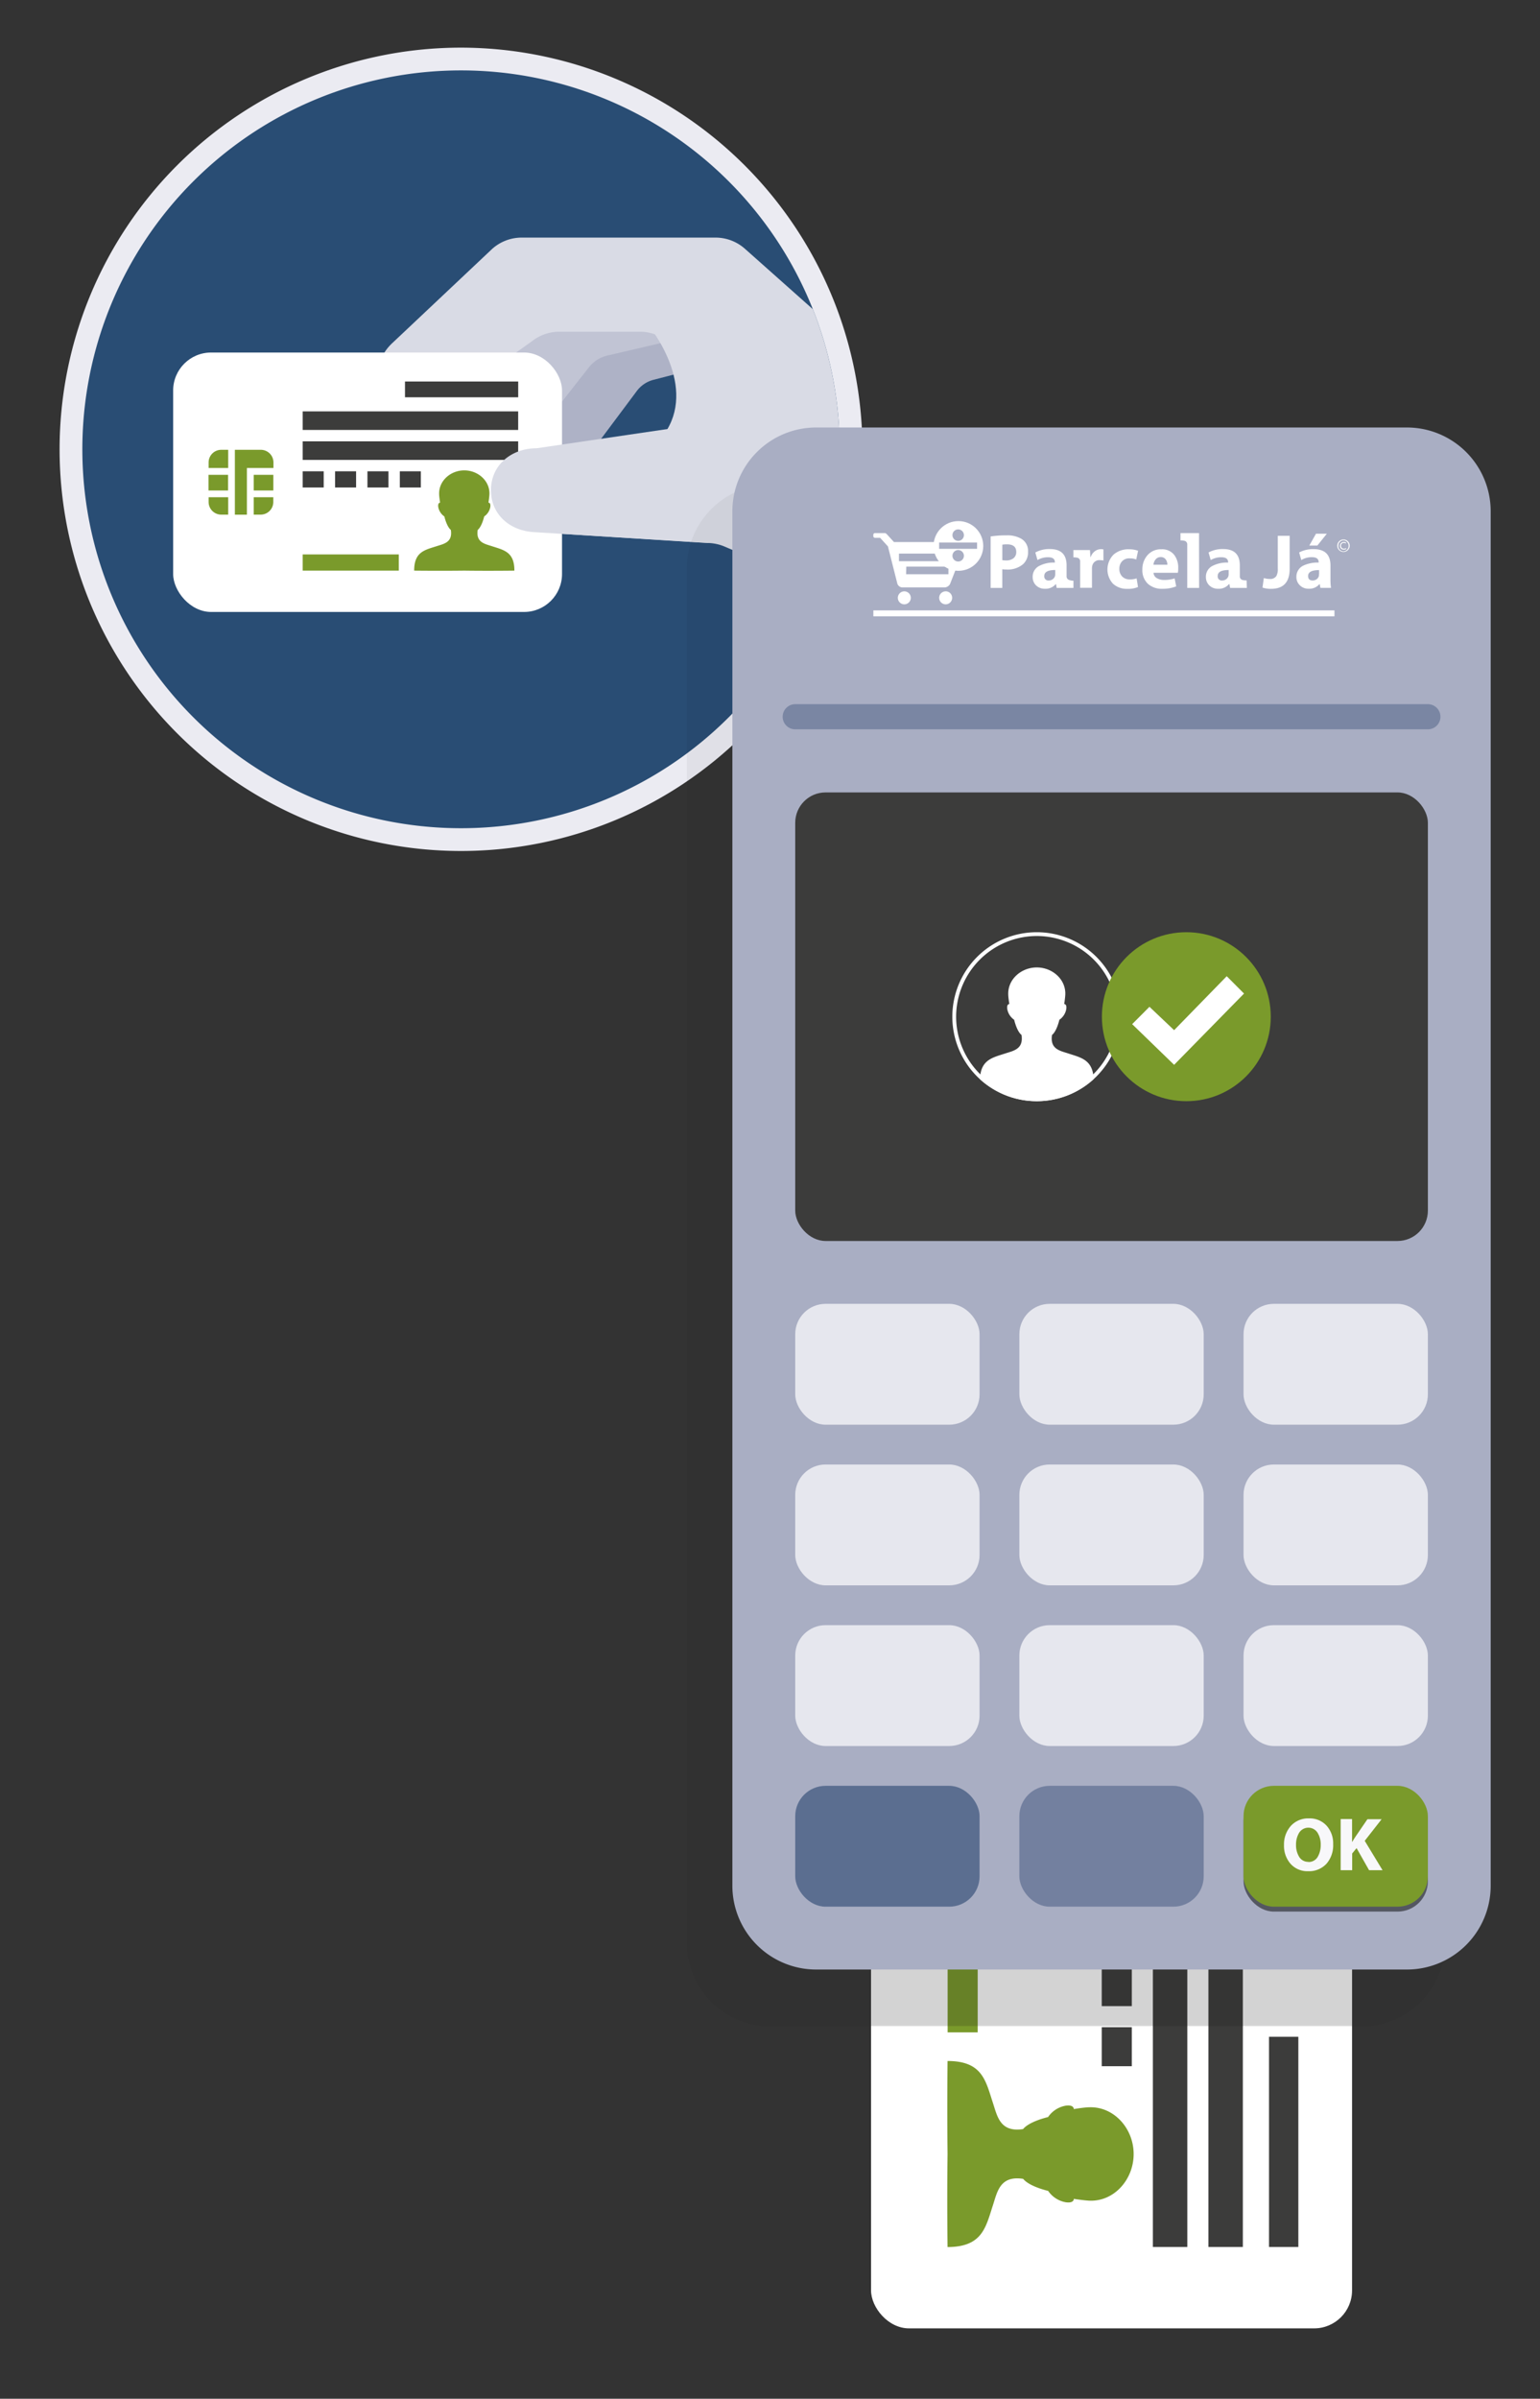 <svg xmlns="http://www.w3.org/2000/svg" xmlns:xlink="http://www.w3.org/1999/xlink" viewBox="0 0 406 632"><rect x="0" y="0" width="406" height="632" fill="#333333" stroke="none"/><defs><style>.cls-1,.cls-16{fill:none;}.cls-2{isolation:isolate;}.cls-3{fill:#294d74;}.cls-4{fill:#ebebf2;}.cls-5{clip-path:url(#clip-path);}.cls-6{fill:#aeb2c6;}.cls-7{fill:#c1c4d4;}.cls-8{fill:#d9dbe5;}.cls-9{fill:#fff;}.cls-10{fill:#7a9a2b;}.cls-11{fill:#3c3c3b;}.cls-12{fill:#2e2d2c;}.cls-13{opacity:0.05;}.cls-13,.cls-19,.cls-22{mix-blend-mode:multiply;}.cls-14{fill:#a9aec3;}.cls-15{fill:#e6e7ee;}.cls-16{stroke:#7a86a3;stroke-linecap:round;stroke-linejoin:round;stroke-width:6.63px;}.cls-17{fill:#5b6e90;}.cls-18{fill:#73809f;}.cls-19{opacity:0.5;}.cls-20{fill:#f8f8fa;}.cls-21{clip-path:url(#clip-path-2);}.cls-22{fill:#1d1d1b;opacity:0.15;}</style><clipPath id="clip-path"><circle id="SVGID" class="cls-1" cx="121.54" cy="118.38" r="99.83"/></clipPath><clipPath id="clip-path-2"><circle class="cls-1" cx="273.33" cy="267.87" r="22.26"/></clipPath></defs><title>step2-blueBG</title><g class="cls-2"><g id="Layer_2" data-name="Layer 2"><g id="img_2.3_passos_BLUE" data-name="img 2.3 passos BLUE"><rect class="cls-1" width="406" height="632"/><g id="SVGID-2" data-name="SVGID"><path class="cls-3" d="M121.54,221.21A102.83,102.83,0,1,1,224.37,118.38,102.95,102.95,0,0,1,121.54,221.21Z"/><path class="cls-4" d="M121.54,18.55a99.83,99.83,0,1,1-99.83,99.83,99.83,99.83,0,0,1,99.83-99.83m0-6A105.83,105.83,0,1,0,227.37,118.38,105.95,105.95,0,0,0,121.54,12.55Z"/></g><g class="cls-5"><path class="cls-6" d="M198.2,75.89l-34.08,7.54a8,8,0,0,0-4.53,3.08l-19.44,27A8,8,0,0,0,153,122.94l14.84-19.86a8,8,0,0,1,4.4-3l24.92-6.44a8,8,0,0,0,6-8.48Z"/><path class="cls-7" d="M193.39,65.82l-41.7,9.42a8.73,8.73,0,0,0-5,3.24l-23.94,28.89A8.73,8.73,0,0,0,127.21,121c3.43,1,9.12-.12,11.32-2.93l16.73-21.29a8.73,8.73,0,0,1,4.88-3.11l27.38-6.37a8.73,8.73,0,0,0,6.73-9.1Z"/><path class="cls-8" d="M172.3,117.49l-.91,7.39,35.26-20.06s-32.39-22.69-38.74-22.69C175.85,90.38,184.31,106.58,172.3,117.49Z"/><path class="cls-1" d="M194.9,64.36,155.41,48a8.73,8.73,0,0,0-6-.26l-34.62,11a8.73,8.73,0,0,0,5.13,16.68l25.95-7.74a8.73,8.73,0,0,1,5.78.28l26,10.59A8.73,8.73,0,0,0,188.46,75Z"/><path class="cls-8" d="M281.59,148l-66,5.08a12.07,12.07,0,0,1-5.16-.82l-19.65-8.36a12.05,12.05,0,0,0-3.94-.83L141,140.21c-6.47-.26-11.57-4.58-11.57-11.05,0-6.66,5.4-11.06,12.06-11.06l40.88-1a4,4,0,0,0,3.74-5.46l-6.52-16.8a11.65,11.65,0,0,0-10.86-7.44H147.46a11.65,11.65,0,0,0-7.28,2.55l-22.46,16c-2.93,2.34-5.8,3.13-9.41,2.12-8.83-2.46-11.49-11.69-4.7-17.85l26.12-24.62a11.65,11.65,0,0,1,7.83-3h51.08a11.65,11.65,0,0,1,7.74,2.94l40.34,35.85,44.86,7.27V148"/><path class="cls-9" d="M213.81,152.11h0m-84.38-23h0"/><path class="cls-9" d="M110.45,110.46h0m-3.13-.43.08,0-.08,0m0,0h0m0,0h0m0,0h0m0,0h0m0,0h0m10.53-2.06a11.65,11.65,0,0,1-7.25,2.53,11.65,11.65,0,0,0,7.25-2.53M169,87.39h0m0,0h0m0,0h0m0,0h0m0,0h0m0,0h0m0,0h0m0,0h0m0,0h0"/><rect class="cls-9" x="255.52" y="100.73" width="30.92" height="61.83"/><path class="cls-9" d="M281.59,98.3v69.11h63V98.3Zm11.52,64.26a6.06,6.06,0,1,1,6.06-6.06A6.06,6.06,0,0,1,293.11,162.56Z"/><rect class="cls-9" x="45.65" y="92.88" width="102.52" height="68.35" rx="10" ry="10"/><path class="cls-10" d="M55,121.84v1.47h5.16v-4.8H58.3A3.33,3.33,0,0,0,55,121.84Z"/><rect class="cls-10" x="54.97" y="125.1" width="5.16" height="4.13"/><path class="cls-10" d="M55,132.26a3.33,3.33,0,0,0,3.33,3.33h1.83V131H55Z"/><path class="cls-10" d="M66.89,135.59h1.83a3.33,3.33,0,0,0,3.33-3.33V131H66.89Z"/><rect class="cls-10" x="66.89" y="125.1" width="5.17" height="4.13"/><path class="cls-10" d="M68.72,118.51h-6.8v17.09h3.17V123.31h7v-1.47A3.33,3.33,0,0,0,68.72,118.51Z"/><rect class="cls-11" x="79.8" y="124.17" width="5.54" height="4.27"/><rect class="cls-11" x="88.34" y="124.17" width="5.54" height="4.27"/><rect class="cls-11" x="96.87" y="124.17" width="5.54" height="4.27"/><rect class="cls-11" x="105.41" y="124.17" width="5.54" height="4.27"/><rect class="cls-10" x="79.8" y="146.07" width="25.34" height="4.27"/><rect class="cls-11" x="79.8" y="108.39" width="56.81" height="4.89"/><rect class="cls-11" x="106.77" y="100.51" width="29.85" height="4.16"/><rect class="cls-11" x="79.8" y="116.28" width="56.81" height="4.89"/><path class="cls-10" d="M129.74,143.92c-1.93-.63-4.31-1-3.8-4.3,1.12-.92,1.71-3.55,1.71-3.55a3.82,3.82,0,0,0,1.61-2.5c.16-1.17-.44-1.13-.49-1.15.09-.51.24-1.66.26-2.22.13-3.5-3-6.27-6.63-6.27s-6.75,2.77-6.63,6.27c0,.56.17,1.71.26,2.22,0,0-.65,0-.49,1.15a3.82,3.82,0,0,0,1.61,2.5s.59,2.63,1.71,3.55c.51,3.31-1.88,3.67-3.8,4.3-3.13,1-5.87,1.5-5.87,6.42,0,0,6.6.08,13.21,0,6.61.09,13.21,0,13.21,0C135.62,145.42,132.87,144.94,129.74,143.92Z"/><path class="cls-8" d="M186.8,143.08,141,140.21c-6.47-.26-11.57-4.58-11.57-11.05,0-6.66,5.4-11.06,12.06-11.06l40.88-6"/></g><rect class="cls-9" x="229.64" y="423.24" width="126.81" height="190.21" rx="10" ry="10"/><path class="cls-12" d="M302.71,440.52H300v9.58h8.91V446.7A6.18,6.18,0,0,0,302.71,440.52Z"/><rect class="cls-12" x="288.98" y="440.52" width="7.67" height="9.58"/><path class="cls-12" d="M283.37,440.52a6.18,6.18,0,0,0-6.18,6.19v3.39h8.46v-9.58Z"/><path class="cls-12" d="M277.19,462.63V466a6.18,6.18,0,0,0,6.18,6.19h2.28v-9.59Z"/><rect class="cls-12" x="288.98" y="462.63" width="7.67" height="9.59"/><path class="cls-12" d="M308.89,466V453.42h-31.7v5.89H300v12.91h2.73A6.18,6.18,0,0,0,308.89,466Z"/><rect class="cls-11" x="290.46" y="486.6" width="7.93" height="10.28"/><rect class="cls-11" x="290.46" y="502.43" width="7.93" height="10.28"/><rect class="cls-11" x="290.46" y="518.27" width="7.93" height="10.28"/><rect class="cls-11" x="290.46" y="534.1" width="7.93" height="10.28"/><rect class="cls-10" x="249.83" y="486.6" width="7.93" height="48.87"/><rect class="cls-11" x="318.58" y="486.6" width="9.08" height="105.41"/><rect class="cls-11" x="334.56" y="536.63" width="7.73" height="55.38"/><rect class="cls-11" x="303.94" y="486.6" width="9.08" height="105.41"/><path class="cls-10" d="M261.74,581.11c1.17-3.57,1.83-8,8-7.05,1.7,2.08,6.59,3.17,6.59,3.17a7.1,7.1,0,0,0,4.65,3c2.17.3,2.1-.82,2.14-.9.94.16,3.09.44,4.12.48,6.5.24,11.63-5.58,11.63-12.29S293.71,555,287.22,555.2c-1,0-3.18.31-4.12.48,0-.08,0-1.2-2.14-.9a7.1,7.1,0,0,0-4.65,3s-4.89,1.09-6.59,3.17c-6.15.94-6.81-3.48-8-7.05-1.89-5.8-2.79-10.89-11.91-10.89,0,0-.15,12.24,0,24.51-.17,12.27,0,24.51,0,24.51C258.95,592,259.85,586.91,261.74,581.11Z"/><g class="cls-13"><path d="M381,511.82a22.09,22.09,0,0,1-22.09,22.09H203.17a22.09,22.09,0,0,1-22.09-22.09V149.72a22.09,22.09,0,0,1,22.09-22.09H358.91A22.09,22.09,0,0,1,381,149.72v362.1Z"/></g><path class="cls-14" d="M393,496.82a22.09,22.09,0,0,1-22.09,22.09H215.17a22.09,22.09,0,0,1-22.09-22.09V134.72a22.09,22.09,0,0,1,22.09-22.09H370.91A22.09,22.09,0,0,1,393,134.72v362.1Z"/><rect class="cls-15" x="209.65" y="428.18" width="48.6" height="31.84" rx="8" ry="8"/><rect class="cls-15" x="268.74" y="428.18" width="48.6" height="31.84" rx="8" ry="8"/><rect class="cls-15" x="327.84" y="428.18" width="48.6" height="31.84" rx="8" ry="8"/><rect class="cls-15" x="209.65" y="385.85" width="48.6" height="31.84" rx="8" ry="8"/><rect class="cls-15" x="268.74" y="385.85" width="48.6" height="31.84" rx="8" ry="8"/><rect class="cls-15" x="327.84" y="385.85" width="48.6" height="31.84" rx="8" ry="8"/><rect class="cls-15" x="209.65" y="343.52" width="48.6" height="31.84" rx="8" ry="8"/><rect class="cls-15" x="268.74" y="343.52" width="48.6" height="31.84" rx="8" ry="8"/><rect class="cls-15" x="327.84" y="343.52" width="48.6" height="31.84" rx="8" ry="8"/><rect class="cls-11" x="209.65" y="208.78" width="166.79" height="118.18" rx="8" ry="8"/><line class="cls-16" x1="209.65" y1="188.84" x2="376.44" y2="188.84"/><g id="line"><rect class="cls-9" x="230.25" y="160.82" width="121.56" height="1.56"/></g><g id="paracela_ja" data-name="paracela ja"><path class="cls-9" d="M355.83,143.81a1.64,1.64,0,1,1-1.64-1.67,1.64,1.64,0,0,1,1.64,1.67Zm-3,0a1.39,1.39,0,0,0,1.33,1.45h.06a1.46,1.46,0,0,0,0-2.91h0a1.4,1.4,0,0,0-1.38,1.47Zm2-.63a1.18,1.18,0,0,0-.52-.13.69.69,0,0,0-.77.75.72.72,0,0,0,.68.76h.09a1.06,1.06,0,0,0,.55-.14l.07.21a1.24,1.24,0,0,1-.67.17.94.94,0,0,1-1-1,1,1,0,0,1,1-1h0a1.07,1.07,0,0,1,.6.15Z"/></g><path id="car" class="cls-9" d="M240.12,157.51a1.71,1.71,0,1,1-1.71-1.71h0A1.71,1.71,0,0,1,240.12,157.51Zm9.19-1.71a1.71,1.71,0,1,0,1.71,1.71A1.71,1.71,0,0,0,249.31,155.79Zm5.14-12.07-.83,2.13H237a0,0,0,0,0,0,0v2a0,0,0,0,0,0,0h15.81l-2.34,6a1.72,1.72,0,0,1-1.53.91H238a1.47,1.47,0,0,1-1.41-.93l-2.5-9.88-2.06-2.26,0,0h-1.3a.45.45,0,0,1-.49-.4v-.46a.45.45,0,0,1,.49-.39h2.52a.52.52,0,0,1,.42.2.38.38,0,0,1,.11.08l1.9,2.08h17.95C254.28,142.81,254.65,143.22,254.46,143.72Zm-15.56,7.56a0,0,0,0,0,0,0h11.15a0,0,0,0,0,0,0v-2a0,0,0,0,0,0,0H238.93a0,0,0,0,0,0,0Z"/><g id="circle"><circle class="cls-9" cx="252.67" cy="143.84" r="6.55"/><path class="cls-14" d="M247.59,144.59v-1.65a0,0,0,0,1,0,0h10a0,0,0,0,1,0,0v1.66a0,0,0,0,1,0,0h-10A0,0,0,0,1,247.59,144.59Zm6.53,1.83a1.51,1.51,0,1,0-1.51,1.52,1.51,1.51,0,0,0,1.51-1.52h0Zm0-5.44a1.51,1.51,0,1,0-1.51,1.52,1.51,1.51,0,0,0,1.51-1.52h0"/></g><path class="cls-9" d="M261.17,154.9V141.34a26.06,26.06,0,0,1,4.2-.29,7.33,7.33,0,0,1,3.89.9,3.7,3.7,0,0,1,1.77,3.38,4.26,4.26,0,0,1-1.26,3.27,6.27,6.27,0,0,1-4.46,1.45,7.26,7.26,0,0,1-1.07-.07v4.92Zm3.08-11.4v4.08a5.23,5.23,0,0,0,1,.08,3.08,3.08,0,0,0,1.87-.53,2,2,0,0,0,.8-1.71q0-2-2.43-2A6.3,6.3,0,0,0,264.25,143.51Z"/><path class="cls-9" d="M283,154.9h-4.42l-.18-1h-.07a3.46,3.46,0,0,1-2.85,1.22,3.2,3.2,0,0,1-2.38-.93,3,3,0,0,1-.85-2.13,3.18,3.18,0,0,1,1.6-2.89,8.09,8.09,0,0,1,4.25-.94v-.13q0-1.29-1.82-1.28a5.31,5.31,0,0,0-2.76.74l-.57-2a7.68,7.68,0,0,1,3.87-.9q4.37,0,4.37,4.31v2.79a1,1,0,0,0,.56,1A3.46,3.46,0,0,0,283,153Zm-4.8-3.62v-1.1q-2.89,0-2.89,1.57a1.07,1.07,0,0,0,1.22,1.19,1.66,1.66,0,0,0,1-.33,1.57,1.57,0,0,0,.6-.82A1.83,1.83,0,0,0,278.19,151.28Z"/><path class="cls-9" d="M290.91,147.68a4.21,4.21,0,0,0-.85-.09,1.9,1.9,0,0,0-2.12,1.58,3.25,3.25,0,0,0-.06.69v5h-3.11V148a1,1,0,0,0-.56-1,3.42,3.42,0,0,0-1.22-.15v-1.93h4.36l.12,1.84h.08a3.14,3.14,0,0,1,1.17-1.58,2.62,2.62,0,0,1,1.51-.49,3.15,3.15,0,0,1,.67.06Z"/><path class="cls-9" d="M299.65,152.38l.37,2.28a6.55,6.55,0,0,1-2.78.48,5.32,5.32,0,0,1-3.82-1.35,5.56,5.56,0,0,1,.18-7.69,5.92,5.92,0,0,1,4.07-1.38,6.72,6.72,0,0,1,2.37.39l-.49,2.3a4.5,4.5,0,0,0-1.73-.3,2.55,2.55,0,0,0-2,.77,2.83,2.83,0,0,0-.72,2,2.8,2.8,0,0,0,.74,2,2.65,2.65,0,0,0,2,.77A4.87,4.87,0,0,0,299.65,152.38Z"/><path class="cls-9" d="M310.53,150.91h-6.42a1.74,1.74,0,0,0,1,1.48,3.79,3.79,0,0,0,1.82.41,8.9,8.9,0,0,0,2.75-.41l.41,2.1a9.45,9.45,0,0,1-3.6.64,5.45,5.45,0,0,1-3.86-1.31,4.9,4.9,0,0,1-1.46-3.78,5.57,5.57,0,0,1,1.22-3.61,4.63,4.63,0,0,1,3.81-1.71,4,4,0,0,1,3.42,1.55,5.5,5.5,0,0,1,1,3.42A6.19,6.19,0,0,1,310.53,150.91Zm-6.44-2.12h3.67a2.37,2.37,0,0,0-.35-1.28,1.56,1.56,0,0,0-1.41-.74,1.67,1.67,0,0,0-1.34.62A2.5,2.5,0,0,0,304.09,148.79Z"/><path class="cls-9" d="M316.13,154.9H313V143.53a1,1,0,0,0-.56-1,3.59,3.59,0,0,0-1.22-.14v-1.94h4.89Z"/><path class="cls-9" d="M328.72,154.9H324.3l-.18-1H324a3.46,3.46,0,0,1-2.85,1.22,3.2,3.2,0,0,1-2.38-.93,3,3,0,0,1-.85-2.13,3.18,3.18,0,0,1,1.6-2.89,8.09,8.09,0,0,1,4.25-.94v-.13q0-1.29-1.82-1.28a5.31,5.31,0,0,0-2.76.74l-.57-2a7.68,7.68,0,0,1,3.87-.9q4.37,0,4.37,4.31v2.79a1,1,0,0,0,.56,1,3.46,3.46,0,0,0,1.23.15Zm-4.8-3.62v-1.1q-2.89,0-2.89,1.57a1.07,1.07,0,0,0,1.22,1.19,1.66,1.66,0,0,0,1-.33,1.57,1.57,0,0,0,.6-.82A1.83,1.83,0,0,0,323.92,151.28Z"/><path class="cls-9" d="M336.87,149.81v-8.64H340v8.68q0,5.29-4.9,5.29a6.86,6.86,0,0,1-2.26-.33l.35-2.51a5.39,5.39,0,0,0,1.59.24,1.9,1.9,0,0,0,1.72-.78A3.76,3.76,0,0,0,336.87,149.81Z"/><path class="cls-9" d="M350.76,149v3.46a15.62,15.62,0,0,0,.14,2.43h-2.79l-.19-1h-.06a3.46,3.46,0,0,1-2.85,1.22,3.15,3.15,0,0,1-2.37-.95,2.92,2.92,0,0,1-.86-2.12,3.23,3.23,0,0,1,2-3.1,8.92,8.92,0,0,1,3.86-.72v-.14q0-1.28-1.81-1.28a5.21,5.21,0,0,0-2.76.76l-.57-2a7.83,7.83,0,0,1,3.87-.88Q350.76,144.71,350.76,149Zm-3,2.26V150.2q-2.9,0-2.9,1.57,0,1.17,1.22,1.17a1.76,1.76,0,0,0,1-.31,1.46,1.46,0,0,0,.61-.83A1.93,1.93,0,0,0,347.74,151.27Zm-.82-10.64h2.86l-2.49,3.11h-2.12Z"/><rect class="cls-17" x="209.65" y="470.51" width="48.6" height="31.84" rx="8" ry="8"/><rect class="cls-18" x="268.74" y="470.51" width="48.6" height="31.84" rx="8" ry="8"/><polygon class="cls-9" points="362.99 481.2 359.63 477.84 349.43 488.3 344.65 483.77 341.29 487.13 349.43 495.02 362.99 481.2"/><g class="cls-19"><rect x="327.84" y="471.81" width="48.6" height="31.84" rx="8" ry="8"/></g><rect class="cls-10" x="327.84" y="470.51" width="48.6" height="31.84" rx="8" ry="8"/><path class="cls-20" d="M344.85,493h0a5.88,5.88,0,0,1-4.66-2,7.13,7.13,0,0,1-1.68-4.86,7.3,7.3,0,0,1,1.74-5,6.15,6.15,0,0,1,4.82-2.05,6,6,0,0,1,4.74,2,7,7,0,0,1,1.66,4.79,7.43,7.43,0,0,1-1.7,5.09A6.21,6.21,0,0,1,344.85,493Zm.11-2.42h0a2.76,2.76,0,0,0,2.53-1.53,6.13,6.13,0,0,0,.7-3,5.8,5.8,0,0,0-.73-3,2.87,2.87,0,0,0-5.06,0,6,6,0,0,0-.72,3,5.87,5.87,0,0,0,.73,3A2.78,2.78,0,0,0,345,490.54Z"/><path class="cls-20" d="M353.45,492.74V479.26h3v6h.06q.49-.85.93-1.48l3.06-4.47h3.74L359.79,485l4.7,7.74h-3.55l-3.3-5.82-1.16,1.42v4.4Z"/><g class="cls-21"><path class="cls-9" d="M281.66,277.56c-2.19-.72-4.89-1.12-4.31-4.88,1.27-1,1.94-4,1.94-4a4.34,4.34,0,0,0,1.82-2.84c.18-1.33-.5-1.29-.55-1.31.1-.58.27-1.89.29-2.52.15-4-3.41-7.12-7.52-7.12s-7.66,3.14-7.52,7.12c0,.63.19,1.94.29,2.52-.05,0-.73,0-.55,1.31a4.34,4.34,0,0,0,1.82,2.84s.67,3,1.94,4c.57,3.76-2.13,4.16-4.31,4.88-3.55,1.15-6.66,1.71-6.66,7.28,0,0,4.84,5.83,15,5.83s15-5.83,15-5.83C288.32,279.27,285.21,278.72,281.66,277.56Z"/></g><path class="cls-9" d="M273.33,246.61a21.26,21.26,0,1,1-21.26,21.26,21.29,21.29,0,0,1,21.26-21.26m0-1a22.26,22.26,0,1,0,22.26,22.26,22.26,22.26,0,0,0-22.26-22.26Z"/><circle class="cls-10" cx="312.76" cy="267.87" r="22.26"/><polygon class="cls-9" points="327.97 261.77 323.41 257.2 309.54 271.42 303.04 265.26 298.48 269.83 309.54 280.55 327.97 261.77"/><rect class="cls-22" x="229.64" y="518.91" width="126.81" height="14.84"/></g></g></g></svg>